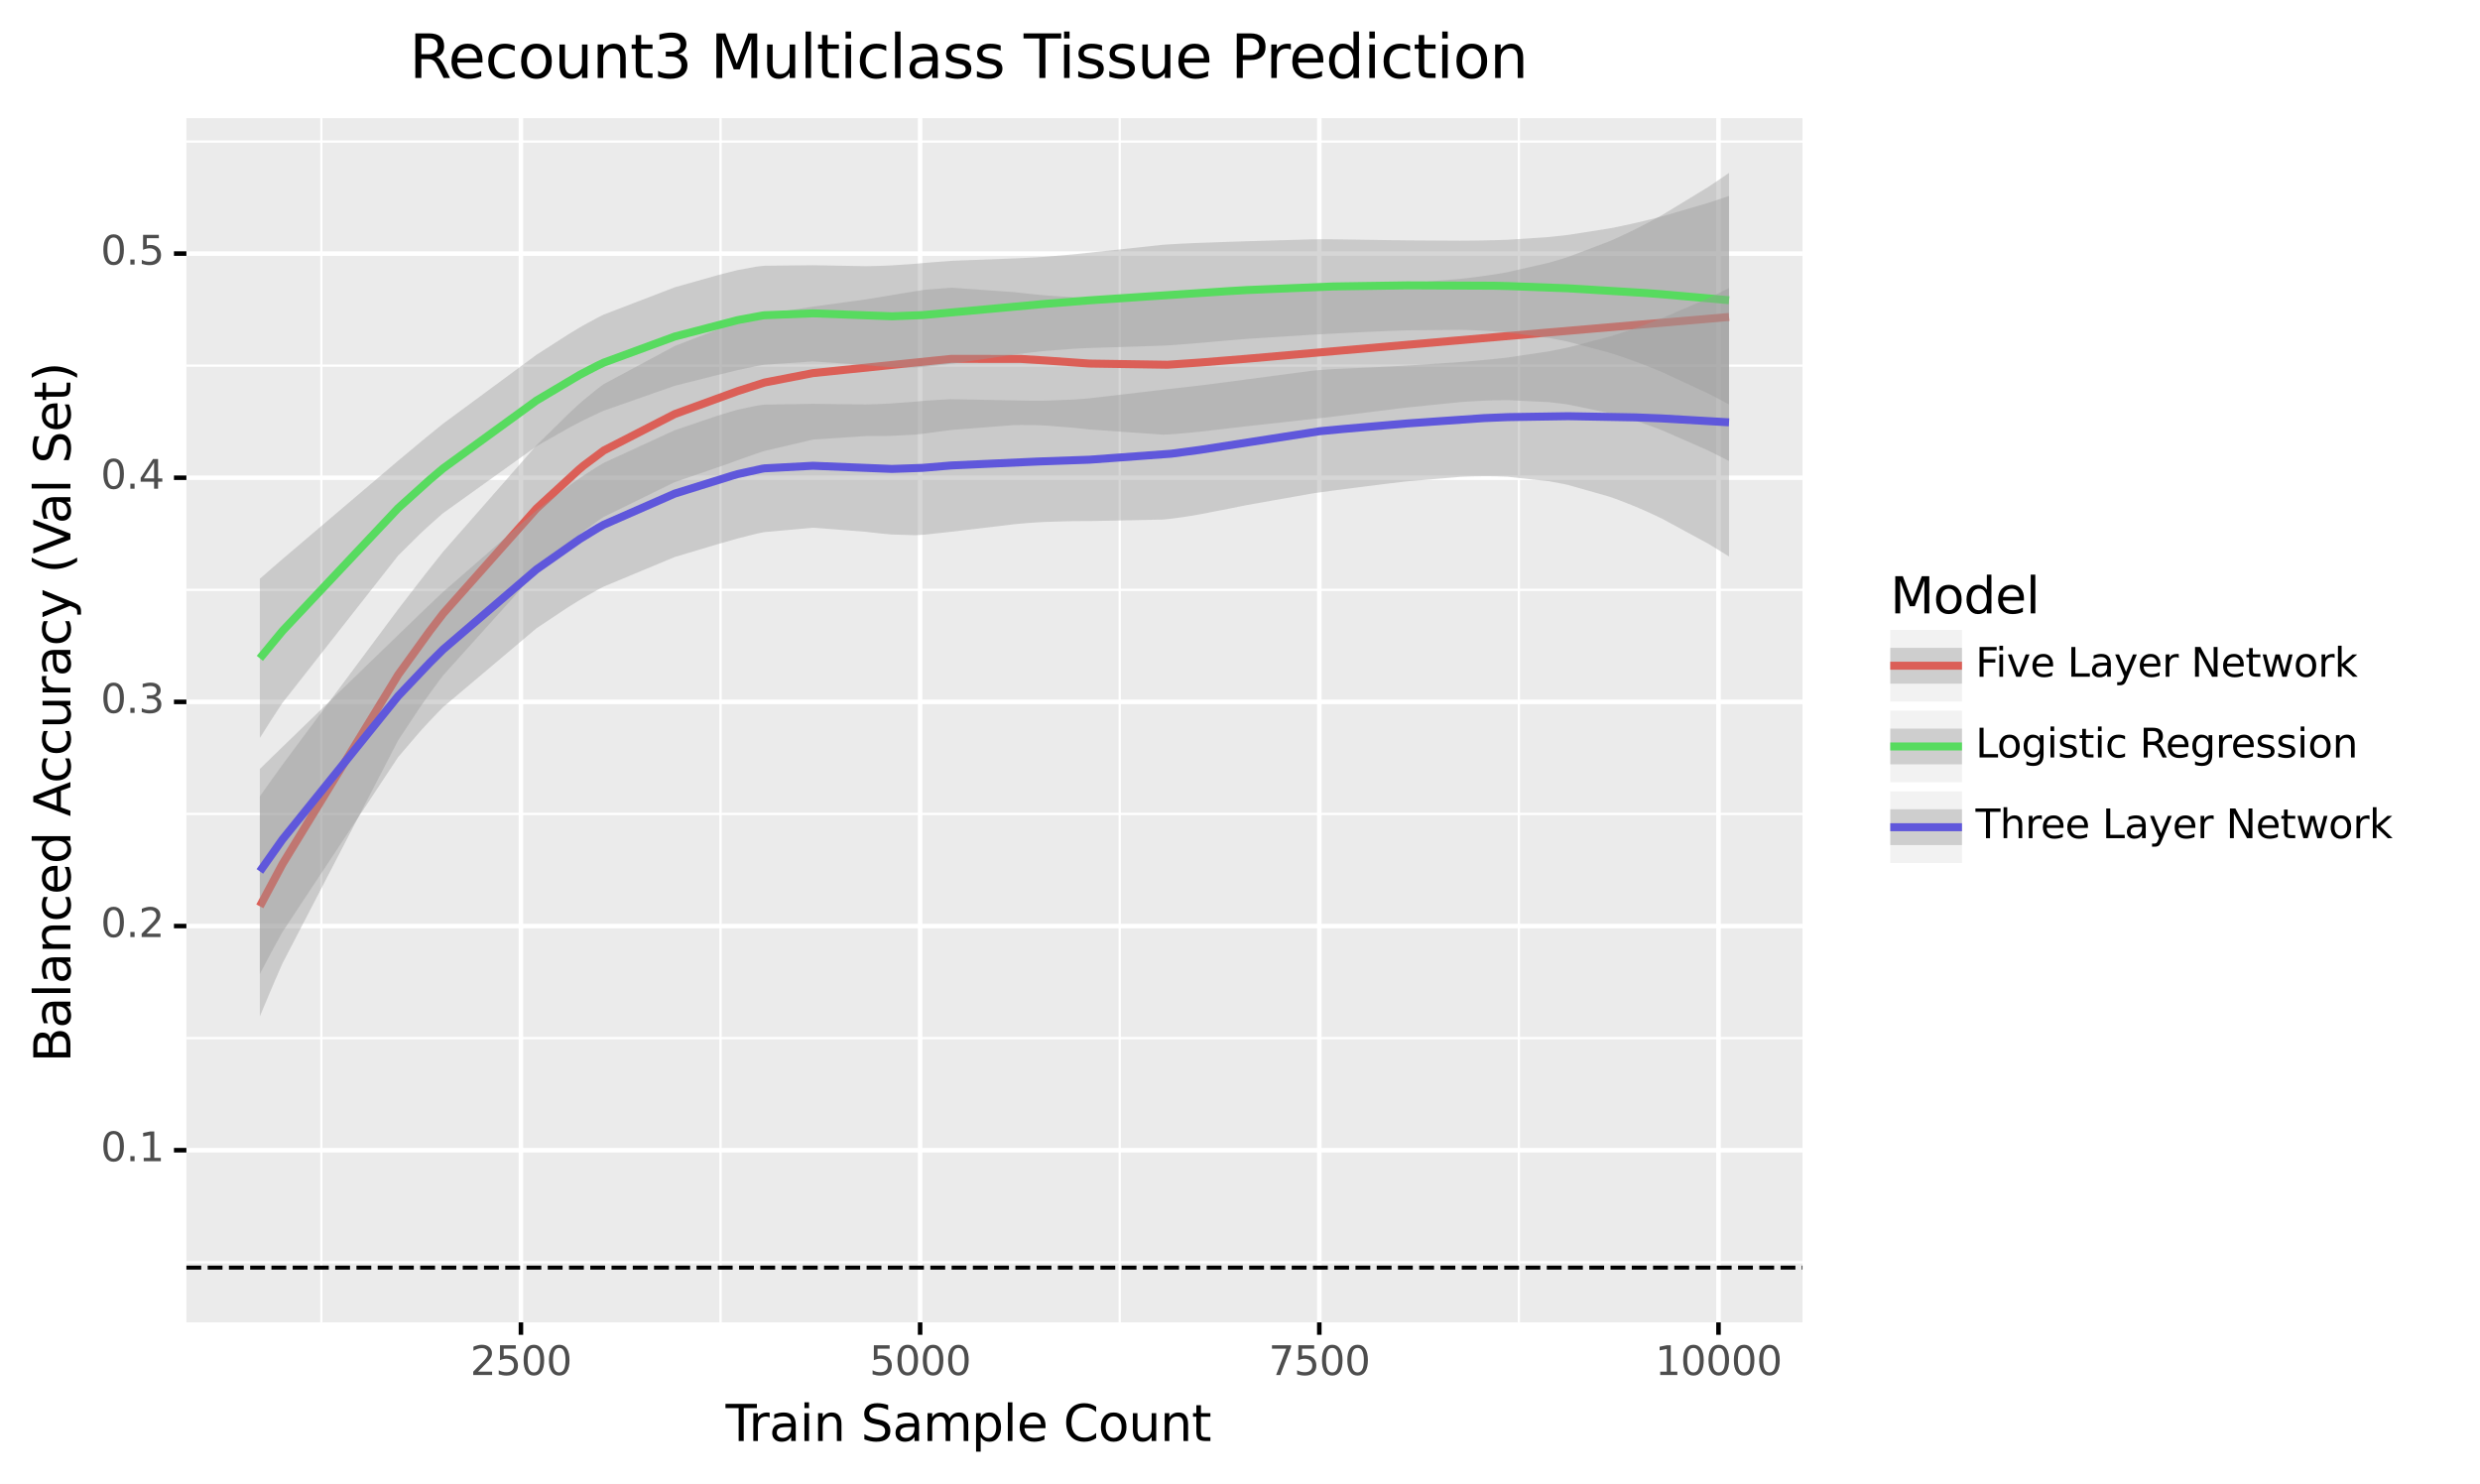 <?xml version="1.0" encoding="utf-8" standalone="no"?>
<!DOCTYPE svg PUBLIC "-//W3C//DTD SVG 1.1//EN"
  "http://www.w3.org/Graphics/SVG/1.1/DTD/svg11.dtd">
<svg xmlns:xlink="http://www.w3.org/1999/xlink" width="548.025pt" height="327.93pt" viewBox="0 0 548.025 327.93" xmlns="http://www.w3.org/2000/svg" version="1.1">
 <rect x="0" y="0" width="548.025" height="327.93" fill="#808080" stroke="none"/>
 <defs>
  <style type="text/css">*{stroke-linejoin: round; stroke-linecap: butt}</style>
 </defs>
 <g id="figure_1">
  <g id="patch_1">
   <path d="M 0 327.93 
L 548.025 327.93 
L 548.025 0 
L 0 0 
z
" style="fill: #ffffff; stroke: #ffffff; stroke-linejoin: miter"/>
  </g>
  <g id="axes_1">
   <g id="patch_2">
    <path d="M 41.191 292.217 
L 398.311 292.217 
L 398.311 26.105 
L 41.191 26.105 
z
" style="fill: #ebebeb"/>
   </g>
   <g id="matplotlib.axis_1">
    <g id="xtick_1">
     <g id="line2d_1">
      <path d="M 115.114 292.217 
L 115.114 26.105 
" clip-path="url(#p764eea6704)" style="fill: none; stroke: #ffffff"/>
     </g>
     <g id="line2d_2">
      <path d="M 115.114 292.217 
" style="fill: none; stroke: #333333; stroke-width: 1.5"/>
      <defs>
       <path id="meddf1b108f" d="M 0 0 
L 0 2.75 
" style="stroke: #000000"/>
      </defs>
      <g>
       <use xlink:href="#meddf1b108f" x="115.114" y="292.217" style="fill: #333333; stroke: #000000"/>
      </g>
     </g>
     <g id="text_1">
      <!-- 2500 -->
      <g style="fill: #4d4d4d" transform="translate(103.916 303.854)scale(0.088 -0.088)">
       <defs>
        <path id="DejaVuSans-32" d="M 1228 531 
L 3431 531 
L 3431 0 
L 469 0 
L 469 531 
Q 828 903 1448 1529 
Q 2069 2156 2228 2338 
Q 2531 2678 2651 2914 
Q 2772 3150 2772 3378 
Q 2772 3750 2511 3984 
Q 2250 4219 1831 4219 
Q 1534 4219 1204 4116 
Q 875 4013 500 3803 
L 500 4441 
Q 881 4594 1212 4672 
Q 1544 4750 1819 4750 
Q 2544 4750 2975 4387 
Q 3406 4025 3406 3419 
Q 3406 3131 3298 2873 
Q 3191 2616 2906 2266 
Q 2828 2175 2409 1742 
Q 1991 1309 1228 531 
z
" transform="scale(0.016)"/>
        <path id="DejaVuSans-35" d="M 691 4666 
L 3169 4666 
L 3169 4134 
L 1269 4134 
L 1269 2991 
Q 1406 3038 1543 3061 
Q 1681 3084 1819 3084 
Q 2600 3084 3056 2656 
Q 3513 2228 3513 1497 
Q 3513 744 3044 326 
Q 2575 -91 1722 -91 
Q 1428 -91 1123 -41 
Q 819 9 494 109 
L 494 744 
Q 775 591 1075 516 
Q 1375 441 1709 441 
Q 2250 441 2565 725 
Q 2881 1009 2881 1497 
Q 2881 1984 2565 2268 
Q 2250 2553 1709 2553 
Q 1456 2553 1204 2497 
Q 953 2441 691 2322 
L 691 4666 
z
" transform="scale(0.016)"/>
        <path id="DejaVuSans-30" d="M 2034 4250 
Q 1547 4250 1301 3770 
Q 1056 3291 1056 2328 
Q 1056 1369 1301 889 
Q 1547 409 2034 409 
Q 2525 409 2770 889 
Q 3016 1369 3016 2328 
Q 3016 3291 2770 3770 
Q 2525 4250 2034 4250 
z
M 2034 4750 
Q 2819 4750 3233 4129 
Q 3647 3509 3647 2328 
Q 3647 1150 3233 529 
Q 2819 -91 2034 -91 
Q 1250 -91 836 529 
Q 422 1150 422 2328 
Q 422 3509 836 4129 
Q 1250 4750 2034 4750 
z
" transform="scale(0.016)"/>
       </defs>
       <use xlink:href="#DejaVuSans-32"/>
       <use xlink:href="#DejaVuSans-35" x="63.623"/>
       <use xlink:href="#DejaVuSans-30" x="127.246"/>
       <use xlink:href="#DejaVuSans-30" x="190.869"/>
      </g>
     </g>
    </g>
    <g id="xtick_2">
     <g id="line2d_3">
      <path d="M 203.326 292.217 
L 203.326 26.105 
" clip-path="url(#p764eea6704)" style="fill: none; stroke: #ffffff"/>
     </g>
     <g id="line2d_4">
      <path d="M 203.326 292.217 
" style="fill: none; stroke: #333333; stroke-width: 1.5"/>
      <g>
       <use xlink:href="#meddf1b108f" x="203.326" y="292.217" style="fill: #333333; stroke: #000000"/>
      </g>
     </g>
     <g id="text_2">
      <!-- 5000 -->
      <g style="fill: #4d4d4d" transform="translate(192.128 303.854)scale(0.088 -0.088)">
       <use xlink:href="#DejaVuSans-35"/>
       <use xlink:href="#DejaVuSans-30" x="63.623"/>
       <use xlink:href="#DejaVuSans-30" x="127.246"/>
       <use xlink:href="#DejaVuSans-30" x="190.869"/>
      </g>
     </g>
    </g>
    <g id="xtick_3">
     <g id="line2d_5">
      <path d="M 291.537 292.217 
L 291.537 26.105 
" clip-path="url(#p764eea6704)" style="fill: none; stroke: #ffffff"/>
     </g>
     <g id="line2d_6">
      <path d="M 291.537 292.217 
" style="fill: none; stroke: #333333; stroke-width: 1.5"/>
      <g>
       <use xlink:href="#meddf1b108f" x="291.537" y="292.217" style="fill: #333333; stroke: #000000"/>
      </g>
     </g>
     <g id="text_3">
      <!-- 7500 -->
      <g style="fill: #4d4d4d" transform="translate(280.339 303.854)scale(0.088 -0.088)">
       <defs>
        <path id="DejaVuSans-37" d="M 525 4666 
L 3525 4666 
L 3525 4397 
L 1831 0 
L 1172 0 
L 2766 4134 
L 525 4134 
L 525 4666 
z
" transform="scale(0.016)"/>
       </defs>
       <use xlink:href="#DejaVuSans-37"/>
       <use xlink:href="#DejaVuSans-35" x="63.623"/>
       <use xlink:href="#DejaVuSans-30" x="127.246"/>
       <use xlink:href="#DejaVuSans-30" x="190.869"/>
      </g>
     </g>
    </g>
    <g id="xtick_4">
     <g id="line2d_7">
      <path d="M 379.749 292.217 
L 379.749 26.105 
" clip-path="url(#p764eea6704)" style="fill: none; stroke: #ffffff"/>
     </g>
     <g id="line2d_8">
      <path d="M 379.749 292.217 
" style="fill: none; stroke: #333333; stroke-width: 1.5"/>
      <g>
       <use xlink:href="#meddf1b108f" x="379.749" y="292.217" style="fill: #333333; stroke: #000000"/>
      </g>
     </g>
     <g id="text_4">
      <!-- 10000 -->
      <g style="fill: #4d4d4d" transform="translate(365.752 303.854)scale(0.088 -0.088)">
       <defs>
        <path id="DejaVuSans-31" d="M 794 531 
L 1825 531 
L 1825 4091 
L 703 3866 
L 703 4441 
L 1819 4666 
L 2450 4666 
L 2450 531 
L 3481 531 
L 3481 0 
L 794 0 
L 794 531 
z
" transform="scale(0.016)"/>
       </defs>
       <use xlink:href="#DejaVuSans-31"/>
       <use xlink:href="#DejaVuSans-30" x="63.623"/>
       <use xlink:href="#DejaVuSans-30" x="127.246"/>
       <use xlink:href="#DejaVuSans-30" x="190.869"/>
       <use xlink:href="#DejaVuSans-30" x="254.492"/>
      </g>
     </g>
    </g>
    <g id="xtick_5">
     <g id="line2d_9">
      <path d="M 71.008 292.217 
L 71.008 26.105 
" clip-path="url(#p764eea6704)" style="fill: none; stroke: #ffffff; stroke-width: 0.5"/>
     </g>
    </g>
    <g id="xtick_6">
     <g id="line2d_10">
      <path d="M 159.22 292.217 
L 159.22 26.105 
" clip-path="url(#p764eea6704)" style="fill: none; stroke: #ffffff; stroke-width: 0.5"/>
     </g>
    </g>
    <g id="xtick_7">
     <g id="line2d_11">
      <path d="M 247.432 292.217 
L 247.432 26.105 
" clip-path="url(#p764eea6704)" style="fill: none; stroke: #ffffff; stroke-width: 0.5"/>
     </g>
    </g>
    <g id="xtick_8">
     <g id="line2d_12">
      <path d="M 335.643 292.217 
L 335.643 26.105 
" clip-path="url(#p764eea6704)" style="fill: none; stroke: #ffffff; stroke-width: 0.5"/>
     </g>
    </g>
    <g id="text_5">
     <!-- Train Sample Count -->
     <g transform="translate(160.345 318.442)scale(0.11 -0.11)">
      <defs>
       <path id="DejaVuSans-54" d="M -19 4666 
L 3928 4666 
L 3928 4134 
L 2272 4134 
L 2272 0 
L 1638 0 
L 1638 4134 
L -19 4134 
L -19 4666 
z
" transform="scale(0.016)"/>
       <path id="DejaVuSans-72" d="M 2631 2963 
Q 2534 3019 2420 3045 
Q 2306 3072 2169 3072 
Q 1681 3072 1420 2755 
Q 1159 2438 1159 1844 
L 1159 0 
L 581 0 
L 581 3500 
L 1159 3500 
L 1159 2956 
Q 1341 3275 1631 3429 
Q 1922 3584 2338 3584 
Q 2397 3584 2469 3576 
Q 2541 3569 2628 3553 
L 2631 2963 
z
" transform="scale(0.016)"/>
       <path id="DejaVuSans-61" d="M 2194 1759 
Q 1497 1759 1228 1600 
Q 959 1441 959 1056 
Q 959 750 1161 570 
Q 1363 391 1709 391 
Q 2188 391 2477 730 
Q 2766 1069 2766 1631 
L 2766 1759 
L 2194 1759 
z
M 3341 1997 
L 3341 0 
L 2766 0 
L 2766 531 
Q 2569 213 2275 61 
Q 1981 -91 1556 -91 
Q 1019 -91 701 211 
Q 384 513 384 1019 
Q 384 1609 779 1909 
Q 1175 2209 1959 2209 
L 2766 2209 
L 2766 2266 
Q 2766 2663 2505 2880 
Q 2244 3097 1772 3097 
Q 1472 3097 1187 3025 
Q 903 2953 641 2809 
L 641 3341 
Q 956 3463 1253 3523 
Q 1550 3584 1831 3584 
Q 2591 3584 2966 3190 
Q 3341 2797 3341 1997 
z
" transform="scale(0.016)"/>
       <path id="DejaVuSans-69" d="M 603 3500 
L 1178 3500 
L 1178 0 
L 603 0 
L 603 3500 
z
M 603 4863 
L 1178 4863 
L 1178 4134 
L 603 4134 
L 603 4863 
z
" transform="scale(0.016)"/>
       <path id="DejaVuSans-6e" d="M 3513 2113 
L 3513 0 
L 2938 0 
L 2938 2094 
Q 2938 2591 2744 2837 
Q 2550 3084 2163 3084 
Q 1697 3084 1428 2787 
Q 1159 2491 1159 1978 
L 1159 0 
L 581 0 
L 581 3500 
L 1159 3500 
L 1159 2956 
Q 1366 3272 1645 3428 
Q 1925 3584 2291 3584 
Q 2894 3584 3203 3211 
Q 3513 2838 3513 2113 
z
" transform="scale(0.016)"/>
       <path id="DejaVuSans-20" transform="scale(0.016)"/>
       <path id="DejaVuSans-53" d="M 3425 4513 
L 3425 3897 
Q 3066 4069 2747 4153 
Q 2428 4238 2131 4238 
Q 1616 4238 1336 4038 
Q 1056 3838 1056 3469 
Q 1056 3159 1242 3001 
Q 1428 2844 1947 2747 
L 2328 2669 
Q 3034 2534 3370 2195 
Q 3706 1856 3706 1288 
Q 3706 609 3251 259 
Q 2797 -91 1919 -91 
Q 1588 -91 1214 -16 
Q 841 59 441 206 
L 441 856 
Q 825 641 1194 531 
Q 1563 422 1919 422 
Q 2459 422 2753 634 
Q 3047 847 3047 1241 
Q 3047 1584 2836 1778 
Q 2625 1972 2144 2069 
L 1759 2144 
Q 1053 2284 737 2584 
Q 422 2884 422 3419 
Q 422 4038 858 4394 
Q 1294 4750 2059 4750 
Q 2388 4750 2728 4690 
Q 3069 4631 3425 4513 
z
" transform="scale(0.016)"/>
       <path id="DejaVuSans-6d" d="M 3328 2828 
Q 3544 3216 3844 3400 
Q 4144 3584 4550 3584 
Q 5097 3584 5394 3201 
Q 5691 2819 5691 2113 
L 5691 0 
L 5113 0 
L 5113 2094 
Q 5113 2597 4934 2840 
Q 4756 3084 4391 3084 
Q 3944 3084 3684 2787 
Q 3425 2491 3425 1978 
L 3425 0 
L 2847 0 
L 2847 2094 
Q 2847 2600 2669 2842 
Q 2491 3084 2119 3084 
Q 1678 3084 1418 2786 
Q 1159 2488 1159 1978 
L 1159 0 
L 581 0 
L 581 3500 
L 1159 3500 
L 1159 2956 
Q 1356 3278 1631 3431 
Q 1906 3584 2284 3584 
Q 2666 3584 2933 3390 
Q 3200 3197 3328 2828 
z
" transform="scale(0.016)"/>
       <path id="DejaVuSans-70" d="M 1159 525 
L 1159 -1331 
L 581 -1331 
L 581 3500 
L 1159 3500 
L 1159 2969 
Q 1341 3281 1617 3432 
Q 1894 3584 2278 3584 
Q 2916 3584 3314 3078 
Q 3713 2572 3713 1747 
Q 3713 922 3314 415 
Q 2916 -91 2278 -91 
Q 1894 -91 1617 61 
Q 1341 213 1159 525 
z
M 3116 1747 
Q 3116 2381 2855 2742 
Q 2594 3103 2138 3103 
Q 1681 3103 1420 2742 
Q 1159 2381 1159 1747 
Q 1159 1113 1420 752 
Q 1681 391 2138 391 
Q 2594 391 2855 752 
Q 3116 1113 3116 1747 
z
" transform="scale(0.016)"/>
       <path id="DejaVuSans-6c" d="M 603 4863 
L 1178 4863 
L 1178 0 
L 603 0 
L 603 4863 
z
" transform="scale(0.016)"/>
       <path id="DejaVuSans-65" d="M 3597 1894 
L 3597 1613 
L 953 1613 
Q 991 1019 1311 708 
Q 1631 397 2203 397 
Q 2534 397 2845 478 
Q 3156 559 3463 722 
L 3463 178 
Q 3153 47 2828 -22 
Q 2503 -91 2169 -91 
Q 1331 -91 842 396 
Q 353 884 353 1716 
Q 353 2575 817 3079 
Q 1281 3584 2069 3584 
Q 2775 3584 3186 3129 
Q 3597 2675 3597 1894 
z
M 3022 2063 
Q 3016 2534 2758 2815 
Q 2500 3097 2075 3097 
Q 1594 3097 1305 2825 
Q 1016 2553 972 2059 
L 3022 2063 
z
" transform="scale(0.016)"/>
       <path id="DejaVuSans-43" d="M 4122 4306 
L 4122 3641 
Q 3803 3938 3442 4084 
Q 3081 4231 2675 4231 
Q 1875 4231 1450 3742 
Q 1025 3253 1025 2328 
Q 1025 1406 1450 917 
Q 1875 428 2675 428 
Q 3081 428 3442 575 
Q 3803 722 4122 1019 
L 4122 359 
Q 3791 134 3420 21 
Q 3050 -91 2638 -91 
Q 1578 -91 968 557 
Q 359 1206 359 2328 
Q 359 3453 968 4101 
Q 1578 4750 2638 4750 
Q 3056 4750 3426 4639 
Q 3797 4528 4122 4306 
z
" transform="scale(0.016)"/>
       <path id="DejaVuSans-6f" d="M 1959 3097 
Q 1497 3097 1228 2736 
Q 959 2375 959 1747 
Q 959 1119 1226 758 
Q 1494 397 1959 397 
Q 2419 397 2687 759 
Q 2956 1122 2956 1747 
Q 2956 2369 2687 2733 
Q 2419 3097 1959 3097 
z
M 1959 3584 
Q 2709 3584 3137 3096 
Q 3566 2609 3566 1747 
Q 3566 888 3137 398 
Q 2709 -91 1959 -91 
Q 1206 -91 779 398 
Q 353 888 353 1747 
Q 353 2609 779 3096 
Q 1206 3584 1959 3584 
z
" transform="scale(0.016)"/>
       <path id="DejaVuSans-75" d="M 544 1381 
L 544 3500 
L 1119 3500 
L 1119 1403 
Q 1119 906 1312 657 
Q 1506 409 1894 409 
Q 2359 409 2629 706 
Q 2900 1003 2900 1516 
L 2900 3500 
L 3475 3500 
L 3475 0 
L 2900 0 
L 2900 538 
Q 2691 219 2414 64 
Q 2138 -91 1772 -91 
Q 1169 -91 856 284 
Q 544 659 544 1381 
z
M 1991 3584 
L 1991 3584 
z
" transform="scale(0.016)"/>
       <path id="DejaVuSans-74" d="M 1172 4494 
L 1172 3500 
L 2356 3500 
L 2356 3053 
L 1172 3053 
L 1172 1153 
Q 1172 725 1289 603 
Q 1406 481 1766 481 
L 2356 481 
L 2356 0 
L 1766 0 
Q 1100 0 847 248 
Q 594 497 594 1153 
L 594 3053 
L 172 3053 
L 172 3500 
L 594 3500 
L 594 4494 
L 1172 4494 
z
" transform="scale(0.016)"/>
      </defs>
      <use xlink:href="#DejaVuSans-54"/>
      <use xlink:href="#DejaVuSans-72" x="46.334"/>
      <use xlink:href="#DejaVuSans-61" x="87.447"/>
      <use xlink:href="#DejaVuSans-69" x="148.727"/>
      <use xlink:href="#DejaVuSans-6e" x="176.51"/>
      <use xlink:href="#DejaVuSans-20" x="239.889"/>
      <use xlink:href="#DejaVuSans-53" x="271.676"/>
      <use xlink:href="#DejaVuSans-61" x="335.152"/>
      <use xlink:href="#DejaVuSans-6d" x="396.432"/>
      <use xlink:href="#DejaVuSans-70" x="493.844"/>
      <use xlink:href="#DejaVuSans-6c" x="557.32"/>
      <use xlink:href="#DejaVuSans-65" x="585.104"/>
      <use xlink:href="#DejaVuSans-20" x="646.627"/>
      <use xlink:href="#DejaVuSans-43" x="678.414"/>
      <use xlink:href="#DejaVuSans-6f" x="748.238"/>
      <use xlink:href="#DejaVuSans-75" x="809.42"/>
      <use xlink:href="#DejaVuSans-6e" x="872.799"/>
      <use xlink:href="#DejaVuSans-74" x="936.178"/>
     </g>
    </g>
   </g>
   <g id="matplotlib.axis_2">
    <g id="ytick_1">
     <g id="line2d_13">
      <path d="M 41.191 254.175 
L 398.311 254.175 
" clip-path="url(#p764eea6704)" style="fill: none; stroke: #ffffff"/>
     </g>
     <g id="line2d_14">
      <path d="M 41.191 254.175 
" style="fill: none; stroke: #333333; stroke-width: 1.5"/>
      <defs>
       <path id="maedbacc0bb" d="M 0 0 
L -2.75 0 
" style="stroke: #000000"/>
      </defs>
      <g>
       <use xlink:href="#maedbacc0bb" x="41.191" y="254.175" style="fill: #333333; stroke: #000000"/>
      </g>
     </g>
     <g id="text_6">
      <!-- 0.1 -->
      <g style="fill: #4d4d4d" transform="translate(22.246 256.603)scale(0.088 -0.088)">
       <defs>
        <path id="DejaVuSans-2e" d="M 684 794 
L 1344 794 
L 1344 0 
L 684 0 
L 684 794 
z
" transform="scale(0.016)"/>
       </defs>
       <use xlink:href="#DejaVuSans-30"/>
       <use xlink:href="#DejaVuSans-2e" x="63.623"/>
       <use xlink:href="#DejaVuSans-31" x="95.41"/>
      </g>
     </g>
    </g>
    <g id="ytick_2">
     <g id="line2d_15">
      <path d="M 41.191 204.641 
L 398.311 204.641 
" clip-path="url(#p764eea6704)" style="fill: none; stroke: #ffffff"/>
     </g>
     <g id="line2d_16">
      <path d="M 41.191 204.641 
" style="fill: none; stroke: #333333; stroke-width: 1.5"/>
      <g>
       <use xlink:href="#maedbacc0bb" x="41.191" y="204.641" style="fill: #333333; stroke: #000000"/>
      </g>
     </g>
     <g id="text_7">
      <!-- 0.2 -->
      <g style="fill: #4d4d4d" transform="translate(22.246 207.069)scale(0.088 -0.088)">
       <use xlink:href="#DejaVuSans-30"/>
       <use xlink:href="#DejaVuSans-2e" x="63.623"/>
       <use xlink:href="#DejaVuSans-32" x="95.41"/>
      </g>
     </g>
    </g>
    <g id="ytick_3">
     <g id="line2d_17">
      <path d="M 41.191 155.107 
L 398.311 155.107 
" clip-path="url(#p764eea6704)" style="fill: none; stroke: #ffffff"/>
     </g>
     <g id="line2d_18">
      <path d="M 41.191 155.107 
" style="fill: none; stroke: #333333; stroke-width: 1.5"/>
      <g>
       <use xlink:href="#maedbacc0bb" x="41.191" y="155.107" style="fill: #333333; stroke: #000000"/>
      </g>
     </g>
     <g id="text_8">
      <!-- 0.3 -->
      <g style="fill: #4d4d4d" transform="translate(22.246 157.535)scale(0.088 -0.088)">
       <defs>
        <path id="DejaVuSans-33" d="M 2597 2516 
Q 3050 2419 3304 2112 
Q 3559 1806 3559 1356 
Q 3559 666 3084 287 
Q 2609 -91 1734 -91 
Q 1441 -91 1130 -33 
Q 819 25 488 141 
L 488 750 
Q 750 597 1062 519 
Q 1375 441 1716 441 
Q 2309 441 2620 675 
Q 2931 909 2931 1356 
Q 2931 1769 2642 2001 
Q 2353 2234 1838 2234 
L 1294 2234 
L 1294 2753 
L 1863 2753 
Q 2328 2753 2575 2939 
Q 2822 3125 2822 3475 
Q 2822 3834 2567 4026 
Q 2313 4219 1838 4219 
Q 1578 4219 1281 4162 
Q 984 4106 628 3988 
L 628 4550 
Q 988 4650 1302 4700 
Q 1616 4750 1894 4750 
Q 2613 4750 3031 4423 
Q 3450 4097 3450 3541 
Q 3450 3153 3228 2886 
Q 3006 2619 2597 2516 
z
" transform="scale(0.016)"/>
       </defs>
       <use xlink:href="#DejaVuSans-30"/>
       <use xlink:href="#DejaVuSans-2e" x="63.623"/>
       <use xlink:href="#DejaVuSans-33" x="95.41"/>
      </g>
     </g>
    </g>
    <g id="ytick_4">
     <g id="line2d_19">
      <path d="M 41.191 105.573 
L 398.311 105.573 
" clip-path="url(#p764eea6704)" style="fill: none; stroke: #ffffff"/>
     </g>
     <g id="line2d_20">
      <path d="M 41.191 105.573 
" style="fill: none; stroke: #333333; stroke-width: 1.5"/>
      <g>
       <use xlink:href="#maedbacc0bb" x="41.191" y="105.573" style="fill: #333333; stroke: #000000"/>
      </g>
     </g>
     <g id="text_9">
      <!-- 0.4 -->
      <g style="fill: #4d4d4d" transform="translate(22.246 108.001)scale(0.088 -0.088)">
       <defs>
        <path id="DejaVuSans-34" d="M 2419 4116 
L 825 1625 
L 2419 1625 
L 2419 4116 
z
M 2253 4666 
L 3047 4666 
L 3047 1625 
L 3713 1625 
L 3713 1100 
L 3047 1100 
L 3047 0 
L 2419 0 
L 2419 1100 
L 313 1100 
L 313 1709 
L 2253 4666 
z
" transform="scale(0.016)"/>
       </defs>
       <use xlink:href="#DejaVuSans-30"/>
       <use xlink:href="#DejaVuSans-2e" x="63.623"/>
       <use xlink:href="#DejaVuSans-34" x="95.41"/>
      </g>
     </g>
    </g>
    <g id="ytick_5">
     <g id="line2d_21">
      <path d="M 41.191 56.038 
L 398.311 56.038 
" clip-path="url(#p764eea6704)" style="fill: none; stroke: #ffffff"/>
     </g>
     <g id="line2d_22">
      <path d="M 41.191 56.038 
" style="fill: none; stroke: #333333; stroke-width: 1.5"/>
      <g>
       <use xlink:href="#maedbacc0bb" x="41.191" y="56.038" style="fill: #333333; stroke: #000000"/>
      </g>
     </g>
     <g id="text_10">
      <!-- 0.5 -->
      <g style="fill: #4d4d4d" transform="translate(22.246 58.467)scale(0.088 -0.088)">
       <use xlink:href="#DejaVuSans-30"/>
       <use xlink:href="#DejaVuSans-2e" x="63.623"/>
       <use xlink:href="#DejaVuSans-35" x="95.41"/>
      </g>
     </g>
    </g>
    <g id="ytick_6">
     <g id="line2d_23">
      <path d="M 41.191 278.942 
L 398.311 278.942 
" clip-path="url(#p764eea6704)" style="fill: none; stroke: #ffffff; stroke-width: 0.5"/>
     </g>
    </g>
    <g id="ytick_7">
     <g id="line2d_24">
      <path d="M 41.191 229.408 
L 398.311 229.408 
" clip-path="url(#p764eea6704)" style="fill: none; stroke: #ffffff; stroke-width: 0.5"/>
     </g>
    </g>
    <g id="ytick_8">
     <g id="line2d_25">
      <path d="M 41.191 179.874 
L 398.311 179.874 
" clip-path="url(#p764eea6704)" style="fill: none; stroke: #ffffff; stroke-width: 0.5"/>
     </g>
    </g>
    <g id="ytick_9">
     <g id="line2d_26">
      <path d="M 41.191 130.34 
L 398.311 130.34 
" clip-path="url(#p764eea6704)" style="fill: none; stroke: #ffffff; stroke-width: 0.5"/>
     </g>
    </g>
    <g id="ytick_10">
     <g id="line2d_27">
      <path d="M 41.191 80.806 
L 398.311 80.806 
" clip-path="url(#p764eea6704)" style="fill: none; stroke: #ffffff; stroke-width: 0.5"/>
     </g>
    </g>
    <g id="ytick_11">
     <g id="line2d_28">
      <path d="M 41.191 31.271 
L 398.311 31.271 
" clip-path="url(#p764eea6704)" style="fill: none; stroke: #ffffff; stroke-width: 0.5"/>
     </g>
    </g>
    <g id="text_11">
     <!-- Balanced Accuracy (Val Set) -->
     <g transform="translate(15.558 234.775)rotate(-90)scale(0.11 -0.11)">
      <defs>
       <path id="DejaVuSans-42" d="M 1259 2228 
L 1259 519 
L 2272 519 
Q 2781 519 3026 730 
Q 3272 941 3272 1375 
Q 3272 1813 3026 2020 
Q 2781 2228 2272 2228 
L 1259 2228 
z
M 1259 4147 
L 1259 2741 
L 2194 2741 
Q 2656 2741 2882 2914 
Q 3109 3088 3109 3444 
Q 3109 3797 2882 3972 
Q 2656 4147 2194 4147 
L 1259 4147 
z
M 628 4666 
L 2241 4666 
Q 2963 4666 3353 4366 
Q 3744 4066 3744 3513 
Q 3744 3084 3544 2831 
Q 3344 2578 2956 2516 
Q 3422 2416 3680 2098 
Q 3938 1781 3938 1306 
Q 3938 681 3513 340 
Q 3088 0 2303 0 
L 628 0 
L 628 4666 
z
" transform="scale(0.016)"/>
       <path id="DejaVuSans-63" d="M 3122 3366 
L 3122 2828 
Q 2878 2963 2633 3030 
Q 2388 3097 2138 3097 
Q 1578 3097 1268 2742 
Q 959 2388 959 1747 
Q 959 1106 1268 751 
Q 1578 397 2138 397 
Q 2388 397 2633 464 
Q 2878 531 3122 666 
L 3122 134 
Q 2881 22 2623 -34 
Q 2366 -91 2075 -91 
Q 1284 -91 818 406 
Q 353 903 353 1747 
Q 353 2603 823 3093 
Q 1294 3584 2113 3584 
Q 2378 3584 2631 3529 
Q 2884 3475 3122 3366 
z
" transform="scale(0.016)"/>
       <path id="DejaVuSans-64" d="M 2906 2969 
L 2906 4863 
L 3481 4863 
L 3481 0 
L 2906 0 
L 2906 525 
Q 2725 213 2448 61 
Q 2172 -91 1784 -91 
Q 1150 -91 751 415 
Q 353 922 353 1747 
Q 353 2572 751 3078 
Q 1150 3584 1784 3584 
Q 2172 3584 2448 3432 
Q 2725 3281 2906 2969 
z
M 947 1747 
Q 947 1113 1208 752 
Q 1469 391 1925 391 
Q 2381 391 2643 752 
Q 2906 1113 2906 1747 
Q 2906 2381 2643 2742 
Q 2381 3103 1925 3103 
Q 1469 3103 1208 2742 
Q 947 2381 947 1747 
z
" transform="scale(0.016)"/>
       <path id="DejaVuSans-41" d="M 2188 4044 
L 1331 1722 
L 3047 1722 
L 2188 4044 
z
M 1831 4666 
L 2547 4666 
L 4325 0 
L 3669 0 
L 3244 1197 
L 1141 1197 
L 716 0 
L 50 0 
L 1831 4666 
z
" transform="scale(0.016)"/>
       <path id="DejaVuSans-79" d="M 2059 -325 
Q 1816 -950 1584 -1140 
Q 1353 -1331 966 -1331 
L 506 -1331 
L 506 -850 
L 844 -850 
Q 1081 -850 1212 -737 
Q 1344 -625 1503 -206 
L 1606 56 
L 191 3500 
L 800 3500 
L 1894 763 
L 2988 3500 
L 3597 3500 
L 2059 -325 
z
" transform="scale(0.016)"/>
       <path id="DejaVuSans-28" d="M 1984 4856 
Q 1566 4138 1362 3434 
Q 1159 2731 1159 2009 
Q 1159 1288 1364 580 
Q 1569 -128 1984 -844 
L 1484 -844 
Q 1016 -109 783 600 
Q 550 1309 550 2009 
Q 550 2706 781 3412 
Q 1013 4119 1484 4856 
L 1984 4856 
z
" transform="scale(0.016)"/>
       <path id="DejaVuSans-56" d="M 1831 0 
L 50 4666 
L 709 4666 
L 2188 738 
L 3669 4666 
L 4325 4666 
L 2547 0 
L 1831 0 
z
" transform="scale(0.016)"/>
       <path id="DejaVuSans-29" d="M 513 4856 
L 1013 4856 
Q 1481 4119 1714 3412 
Q 1947 2706 1947 2009 
Q 1947 1309 1714 600 
Q 1481 -109 1013 -844 
L 513 -844 
Q 928 -128 1133 580 
Q 1338 1288 1338 2009 
Q 1338 2731 1133 3434 
Q 928 4138 513 4856 
z
" transform="scale(0.016)"/>
      </defs>
      <use xlink:href="#DejaVuSans-42"/>
      <use xlink:href="#DejaVuSans-61" x="68.604"/>
      <use xlink:href="#DejaVuSans-6c" x="129.883"/>
      <use xlink:href="#DejaVuSans-61" x="157.666"/>
      <use xlink:href="#DejaVuSans-6e" x="218.945"/>
      <use xlink:href="#DejaVuSans-63" x="282.324"/>
      <use xlink:href="#DejaVuSans-65" x="337.305"/>
      <use xlink:href="#DejaVuSans-64" x="398.828"/>
      <use xlink:href="#DejaVuSans-20" x="462.305"/>
      <use xlink:href="#DejaVuSans-41" x="494.092"/>
      <use xlink:href="#DejaVuSans-63" x="560.75"/>
      <use xlink:href="#DejaVuSans-63" x="615.73"/>
      <use xlink:href="#DejaVuSans-75" x="670.711"/>
      <use xlink:href="#DejaVuSans-72" x="734.09"/>
      <use xlink:href="#DejaVuSans-61" x="775.203"/>
      <use xlink:href="#DejaVuSans-63" x="836.482"/>
      <use xlink:href="#DejaVuSans-79" x="891.463"/>
      <use xlink:href="#DejaVuSans-20" x="950.643"/>
      <use xlink:href="#DejaVuSans-28" x="982.43"/>
      <use xlink:href="#DejaVuSans-56" x="1021.443"/>
      <use xlink:href="#DejaVuSans-61" x="1082.102"/>
      <use xlink:href="#DejaVuSans-6c" x="1143.381"/>
      <use xlink:href="#DejaVuSans-20" x="1171.164"/>
      <use xlink:href="#DejaVuSans-53" x="1202.951"/>
      <use xlink:href="#DejaVuSans-65" x="1266.428"/>
      <use xlink:href="#DejaVuSans-74" x="1327.951"/>
      <use xlink:href="#DejaVuSans-29" x="1367.16"/>
     </g>
    </g>
   </g>
   <g id="PolyCollection_1">
    <path d="M 57.423 175.971 
L 57.423 224.597 
L 59.752 219.056 
L 59.893 218.724 
L 59.964 218.559 
L 59.999 218.476 
L 60.281 217.816 
L 60.352 217.651 
L 60.458 217.404 
L 60.564 217.158 
L 60.634 216.994 
L 60.881 216.42 
L 60.917 216.338 
L 61.94 213.979 
L 62.293 213.172 
L 62.399 212.931 
L 87.98 163.609 
L 92.602 156.619 
L 92.92 156.159 
L 93.061 155.955 
L 93.132 155.854 
L 93.696 155.045 
L 93.802 154.895 
L 94.014 154.594 
L 94.261 154.246 
L 94.366 154.096 
L 94.896 153.355 
L 94.966 153.257 
L 96.978 150.509 
L 97.683 149.568 
L 97.93 149.241 
L 118.537 126.359 
L 125.488 120.214 
L 125.946 119.831 
L 126.158 119.655 
L 126.264 119.567 
L 127.111 118.87 
L 127.252 118.754 
L 127.569 118.496 
L 127.922 118.211 
L 128.134 118.042 
L 128.875 117.46 
L 128.981 117.379 
L 132.051 115.144 
L 133.074 114.456 
L 133.427 114.224 
L 149.093 106.543 
L 158.338 103.362 
L 158.938 103.157 
L 159.22 103.06 
L 159.396 103 
L 160.49 102.618 
L 160.702 102.543 
L 161.125 102.393 
L 161.619 102.215 
L 161.866 102.125 
L 162.889 101.748 
L 163.031 101.695 
L 167.088 100.25 
L 168.464 99.801 
L 168.958 99.646 
L 179.65 97.145 
L 191.223 96.369 
L 191.964 96.363 
L 192.317 96.36 
L 192.529 96.358 
L 193.905 96.349 
L 194.152 96.348 
L 194.716 96.343 
L 195.316 96.337 
L 195.634 96.334 
L 196.904 96.313 
L 197.08 96.31 
L 202.161 96.046 
L 203.89 95.859 
L 204.49 95.779 
L 210.206 95.023 
L 224.073 93.935 
L 224.99 93.92 
L 225.414 93.917 
L 225.661 93.915 
L 227.319 93.922 
L 227.602 93.926 
L 228.272 93.939 
L 228.978 93.958 
L 229.366 93.97 
L 230.883 94.034 
L 231.095 94.044 
L 237.199 94.519 
L 239.281 94.738 
L 239.986 94.817 
L 240.763 94.904 
L 256.923 96.057 
L 257.982 96.013 
L 258.476 95.984 
L 258.793 95.963 
L 260.699 95.822 
L 261.051 95.793 
L 261.828 95.725 
L 262.675 95.647 
L 263.098 95.607 
L 264.897 95.424 
L 265.144 95.398 
L 271.319 94.687 
L 272.237 94.578 
L 274.671 94.288 
L 275.518 94.188 
L 289.808 92.619 
L 291.008 92.487 
L 291.573 92.424 
L 291.926 92.384 
L 294.113 92.132 
L 294.501 92.085 
L 295.383 91.979 
L 296.336 91.862 
L 296.865 91.797 
L 298.877 91.547 
L 299.159 91.512 
L 301.876 91.17 
L 307.31 90.49 
L 310.062 90.154 
L 311.015 90.041 
L 322.659 88.867 
L 324.035 88.766 
L 324.67 88.723 
L 325.058 88.698 
L 327.528 88.563 
L 327.951 88.544 
L 328.939 88.504 
L 330.033 88.469 
L 330.598 88.455 
L 332.432 88.428 
L 332.891 88.425 
L 333.209 88.425 
L 342.347 88.873 
L 345.452 89.243 
L 346.546 89.402 
L 355.544 91.255 
L 357.061 91.663 
L 357.767 91.862 
L 358.19 91.984 
L 360.942 92.827 
L 361.436 92.987 
L 362.53 93.351 
L 363.73 93.766 
L 364.365 93.992 
L 366.906 94.937 
L 367.258 95.074 
L 377.42 99.53 
L 380.878 101.263 
L 382.078 101.888 
L 382.078 38.201 
L 382.078 38.201 
L 380.878 39.032 
L 377.42 41.356 
L 367.258 47.541 
L 366.906 47.737 
L 364.365 49.114 
L 363.73 49.448 
L 362.53 50.067 
L 361.436 50.618 
L 360.942 50.862 
L 358.19 52.175 
L 357.767 52.369 
L 357.061 52.689 
L 355.544 53.357 
L 346.546 56.768 
L 345.452 57.118 
L 342.347 58.036 
L 333.209 60.125 
L 332.891 60.183 
L 332.432 60.264 
L 330.598 60.574 
L 330.033 60.663 
L 328.939 60.83 
L 327.951 60.973 
L 327.528 61.032 
L 325.058 61.353 
L 324.67 61.4 
L 324.035 61.475 
L 322.659 61.629 
L 311.015 62.574 
L 310.062 62.63 
L 307.31 62.776 
L 301.876 63.016 
L 299.159 63.117 
L 298.877 63.127 
L 296.865 63.195 
L 296.336 63.212 
L 295.383 63.242 
L 294.501 63.272 
L 294.113 63.286 
L 291.926 63.381 
L 291.573 63.398 
L 291.008 63.427 
L 289.808 63.492 
L 275.518 64.367 
L 274.671 64.411 
L 272.237 64.53 
L 271.319 64.572 
L 265.144 64.832 
L 264.897 64.842 
L 263.098 64.921 
L 262.675 64.941 
L 261.828 64.981 
L 261.051 65.02 
L 260.699 65.038 
L 258.793 65.144 
L 258.476 65.163 
L 257.982 65.194 
L 256.923 65.257 
L 240.763 65.78 
L 239.986 65.767 
L 239.281 65.752 
L 237.199 65.682 
L 231.095 65.281 
L 230.883 65.262 
L 229.366 65.12 
L 228.978 65.082 
L 228.272 65.01 
L 227.602 64.94 
L 227.319 64.91 
L 225.661 64.729 
L 225.414 64.702 
L 224.99 64.655 
L 224.073 64.552 
L 210.206 63.574 
L 204.49 64.018 
L 203.89 64.106 
L 202.161 64.371 
L 197.08 65.205 
L 196.904 65.235 
L 195.634 65.448 
L 195.316 65.501 
L 194.716 65.602 
L 194.152 65.696 
L 193.905 65.737 
L 192.529 65.963 
L 192.317 65.997 
L 191.964 66.054 
L 191.223 66.173 
L 179.65 67.759 
L 168.958 69.417 
L 168.464 69.53 
L 167.088 69.87 
L 163.031 71.151 
L 162.889 71.204 
L 161.866 71.585 
L 161.619 71.677 
L 161.125 71.86 
L 160.702 72.017 
L 160.49 72.095 
L 159.396 72.5 
L 159.22 72.565 
L 158.938 72.67 
L 158.338 72.892 
L 149.093 76.465 
L 133.427 84.873 
L 133.074 85.128 
L 132.051 85.887 
L 128.981 88.377 
L 128.875 88.469 
L 128.134 89.123 
L 127.922 89.314 
L 127.569 89.636 
L 127.252 89.929 
L 127.111 90.059 
L 126.264 90.847 
L 126.158 90.946 
L 125.946 91.144 
L 125.488 91.576 
L 118.537 98.423 
L 97.93 121.91 
L 97.683 122.217 
L 96.978 123.099 
L 94.966 125.633 
L 94.896 125.722 
L 94.366 126.395 
L 94.261 126.529 
L 94.014 126.844 
L 93.802 127.114 
L 93.696 127.25 
L 93.132 127.972 
L 93.061 128.063 
L 92.92 128.244 
L 92.602 128.652 
L 87.98 134.641 
L 62.399 169.015 
L 62.293 169.162 
L 61.94 169.652 
L 60.917 171.075 
L 60.881 171.124 
L 60.634 171.469 
L 60.564 171.567 
L 60.458 171.715 
L 60.352 171.863 
L 60.281 171.961 
L 59.999 172.355 
L 59.964 172.405 
L 59.893 172.503 
L 59.752 172.701 
L 57.423 175.971 
z
" clip-path="url(#p764eea6704)" style="fill: #999999; fill-opacity: 0.4"/>
   </g>
   <g id="line2d_29">
    <path d="M 57.423 200.284 
L 62.399 190.973 
L 87.98 149.125 
L 94.966 139.445 
L 97.93 135.576 
L 118.537 112.391 
L 127.922 103.763 
L 128.981 102.878 
L 133.427 99.549 
L 149.093 91.504 
L 163.031 86.423 
L 168.958 84.531 
L 179.65 82.452 
L 210.206 79.299 
L 225.661 79.322 
L 231.095 79.663 
L 240.763 80.342 
L 257.982 80.603 
L 265.144 80.115 
L 275.518 79.278 
L 342.347 73.454 
L 382.078 70.045 
L 382.078 70.045 
" clip-path="url(#p764eea6704)" style="fill: none; stroke: #db5f57; stroke-width: 1.772; stroke-linejoin: miter"/>
   </g>
   <g id="PolyCollection_2">
    <path d="M 57.423 127.892 
L 57.423 163.079 
L 59.752 159.405 
L 59.893 159.186 
L 59.964 159.076 
L 59.999 159.021 
L 60.281 158.584 
L 60.352 158.475 
L 60.458 158.311 
L 60.564 158.147 
L 60.634 158.039 
L 60.881 157.658 
L 60.917 157.604 
L 61.94 156.041 
L 62.293 155.506 
L 62.399 155.346 
L 87.98 122.775 
L 92.602 118.197 
L 92.92 117.896 
L 93.061 117.763 
L 93.132 117.696 
L 93.696 117.169 
L 93.802 117.07 
L 94.014 116.874 
L 94.261 116.646 
L 94.366 116.549 
L 94.896 116.066 
L 94.966 116.002 
L 96.978 114.211 
L 97.683 113.599 
L 97.93 113.387 
L 118.537 98.629 
L 125.488 94.68 
L 125.946 94.433 
L 126.158 94.32 
L 126.264 94.263 
L 127.111 93.814 
L 127.252 93.74 
L 127.569 93.573 
L 127.922 93.389 
L 128.134 93.28 
L 128.875 92.902 
L 128.981 92.848 
L 132.051 91.371 
L 133.074 90.908 
L 133.427 90.751 
L 149.093 85.258 
L 158.338 82.926 
L 158.938 82.782 
L 159.22 82.714 
L 159.396 82.671 
L 160.49 82.408 
L 160.702 82.357 
L 161.125 82.254 
L 161.619 82.134 
L 161.866 82.074 
L 162.889 81.822 
L 163.031 81.787 
L 167.088 80.914 
L 168.464 80.679 
L 168.958 80.602 
L 179.65 79.874 
L 191.223 80.671 
L 191.964 80.742 
L 192.317 80.776 
L 192.529 80.796 
L 193.905 80.92 
L 194.152 80.941 
L 194.716 80.987 
L 195.316 81.034 
L 195.634 81.057 
L 196.904 81.14 
L 197.08 81.15 
L 202.161 81.219 
L 203.89 81.118 
L 204.49 81.065 
L 210.206 80.396 
L 224.073 78.372 
L 224.99 78.249 
L 225.414 78.194 
L 225.661 78.162 
L 227.319 77.956 
L 227.602 77.922 
L 228.272 77.844 
L 228.978 77.765 
L 229.366 77.723 
L 230.883 77.567 
L 231.095 77.546 
L 237.199 77.077 
L 239.281 76.969 
L 239.986 76.937 
L 240.763 76.905 
L 256.923 76.383 
L 257.982 76.324 
L 258.476 76.294 
L 258.793 76.274 
L 260.699 76.143 
L 261.051 76.117 
L 261.828 76.058 
L 262.675 75.991 
L 263.098 75.957 
L 264.897 75.806 
L 265.144 75.785 
L 271.319 75.24 
L 272.237 75.161 
L 274.671 74.956 
L 275.518 74.887 
L 289.808 73.973 
L 291.008 73.911 
L 291.573 73.882 
L 291.926 73.864 
L 294.113 73.751 
L 294.501 73.732 
L 295.383 73.686 
L 296.336 73.637 
L 296.865 73.61 
L 298.877 73.508 
L 299.159 73.493 
L 301.876 73.361 
L 307.31 73.125 
L 310.062 73.026 
L 311.015 72.997 
L 322.659 72.898 
L 324.035 72.928 
L 324.67 72.946 
L 325.058 72.958 
L 327.528 73.058 
L 327.951 73.079 
L 328.939 73.133 
L 330.033 73.202 
L 330.598 73.241 
L 332.432 73.385 
L 332.891 73.425 
L 333.209 73.455 
L 342.347 74.682 
L 345.452 75.284 
L 346.546 75.519 
L 355.544 77.917 
L 357.061 78.401 
L 357.767 78.634 
L 358.19 78.776 
L 360.942 79.742 
L 361.436 79.923 
L 362.53 80.331 
L 363.73 80.792 
L 364.365 81.042 
L 366.906 82.076 
L 367.258 82.224 
L 377.42 86.944 
L 380.878 88.739 
L 382.078 89.383 
L 382.078 43.296 
L 382.078 43.296 
L 380.878 43.706 
L 377.42 44.846 
L 367.258 47.827 
L 366.906 47.92 
L 364.365 48.567 
L 363.73 48.722 
L 362.53 49.009 
L 361.436 49.262 
L 360.942 49.374 
L 358.19 49.969 
L 357.767 50.055 
L 357.061 50.198 
L 355.544 50.492 
L 346.546 51.904 
L 345.452 52.037 
L 342.347 52.367 
L 333.209 52.975 
L 332.891 52.988 
L 332.432 53.005 
L 330.598 53.064 
L 330.033 53.08 
L 328.939 53.107 
L 327.951 53.128 
L 327.528 53.136 
L 325.058 53.17 
L 324.67 53.174 
L 324.035 53.18 
L 322.659 53.188 
L 311.015 53.121 
L 310.062 53.108 
L 307.31 53.07 
L 301.876 52.987 
L 299.159 52.946 
L 298.877 52.942 
L 296.865 52.912 
L 296.336 52.904 
L 295.383 52.891 
L 294.501 52.881 
L 294.113 52.877 
L 291.926 52.875 
L 291.573 52.877 
L 291.008 52.881 
L 289.808 52.895 
L 275.518 53.308 
L 274.671 53.336 
L 272.237 53.417 
L 271.319 53.447 
L 265.144 53.666 
L 264.897 53.676 
L 263.098 53.751 
L 262.675 53.77 
L 261.828 53.81 
L 261.051 53.848 
L 260.699 53.866 
L 258.793 53.972 
L 258.476 53.991 
L 257.982 54.022 
L 256.923 54.095 
L 240.763 55.829 
L 239.986 55.915 
L 239.281 55.993 
L 237.199 56.21 
L 231.095 56.732 
L 230.883 56.746 
L 229.366 56.845 
L 228.978 56.869 
L 228.272 56.91 
L 227.602 56.946 
L 227.319 56.961 
L 225.661 57.042 
L 225.414 57.053 
L 224.99 57.071 
L 224.073 57.109 
L 210.206 57.638 
L 204.49 58.082 
L 203.89 58.141 
L 202.161 58.298 
L 197.08 58.641 
L 196.904 58.65 
L 195.634 58.707 
L 195.316 58.72 
L 194.716 58.742 
L 194.152 58.76 
L 193.905 58.767 
L 192.529 58.8 
L 192.317 58.804 
L 191.964 58.81 
L 191.223 58.819 
L 179.65 58.609 
L 168.958 58.727 
L 168.464 58.773 
L 167.088 58.93 
L 163.031 59.684 
L 162.889 59.719 
L 161.866 59.973 
L 161.619 60.035 
L 161.125 60.159 
L 160.702 60.266 
L 160.49 60.32 
L 159.396 60.601 
L 159.22 60.646 
L 158.938 60.719 
L 158.338 60.876 
L 149.093 63.493 
L 133.427 69.512 
L 133.074 69.685 
L 132.051 70.199 
L 128.981 71.861 
L 128.875 71.922 
L 128.134 72.353 
L 127.922 72.478 
L 127.569 72.689 
L 127.252 72.88 
L 127.111 72.965 
L 126.264 73.48 
L 126.158 73.545 
L 125.946 73.674 
L 125.488 73.956 
L 118.537 78.413 
L 97.93 93.609 
L 97.683 93.808 
L 96.978 94.376 
L 94.966 96.011 
L 94.896 96.069 
L 94.366 96.503 
L 94.261 96.59 
L 94.014 96.793 
L 93.802 96.967 
L 93.696 97.054 
L 93.132 97.52 
L 93.061 97.579 
L 92.92 97.695 
L 92.602 97.958 
L 87.98 101.812 
L 62.399 123.567 
L 62.293 123.658 
L 61.94 123.963 
L 60.917 124.85 
L 60.881 124.88 
L 60.634 125.095 
L 60.564 125.156 
L 60.458 125.248 
L 60.352 125.34 
L 60.281 125.401 
L 59.999 125.646 
L 59.964 125.677 
L 59.893 125.738 
L 59.752 125.861 
L 57.423 127.892 
z
" clip-path="url(#p764eea6704)" style="fill: #999999; fill-opacity: 0.4"/>
   </g>
   <g id="line2d_30">
    <path d="M 57.423 145.485 
L 62.399 139.456 
L 87.98 112.293 
L 94.966 106.006 
L 97.93 103.498 
L 118.537 88.521 
L 128.134 82.816 
L 132.051 80.785 
L 133.427 80.132 
L 149.093 74.375 
L 163.031 70.735 
L 168.464 69.726 
L 168.958 69.665 
L 179.65 69.242 
L 197.08 69.896 
L 203.89 69.63 
L 231.095 67.139 
L 240.763 66.367 
L 271.319 64.344 
L 275.518 64.097 
L 294.501 63.306 
L 311.015 63.059 
L 330.033 63.141 
L 333.209 63.215 
L 346.546 63.712 
L 363.73 64.757 
L 367.258 65.026 
L 382.078 66.34 
L 382.078 66.34 
" clip-path="url(#p764eea6704)" style="fill: none; stroke: #57db5f; stroke-width: 1.772; stroke-linejoin: miter"/>
   </g>
   <g id="PolyCollection_3">
    <path d="M 57.423 169.919 
L 57.423 215.221 
L 59.752 210.834 
L 59.893 210.572 
L 59.964 210.441 
L 59.999 210.375 
L 60.281 209.853 
L 60.352 209.723 
L 60.458 209.527 
L 60.564 209.332 
L 60.634 209.202 
L 60.881 208.749 
L 60.917 208.684 
L 61.94 206.819 
L 62.293 206.181 
L 62.399 205.99 
L 87.98 167.308 
L 92.602 161.909 
L 92.92 161.555 
L 93.061 161.398 
L 93.132 161.32 
L 93.696 160.698 
L 93.802 160.582 
L 94.014 160.351 
L 94.261 160.083 
L 94.366 159.968 
L 94.896 159.399 
L 94.966 159.323 
L 96.978 157.214 
L 97.683 156.493 
L 97.93 156.243 
L 118.537 138.853 
L 125.488 134.222 
L 125.946 133.934 
L 126.158 133.801 
L 126.264 133.735 
L 127.111 133.211 
L 127.252 133.124 
L 127.569 132.929 
L 127.922 132.715 
L 128.134 132.587 
L 128.875 132.145 
L 128.981 132.083 
L 132.051 130.351 
L 133.074 129.805 
L 133.427 129.621 
L 149.093 123.092 
L 158.338 120.325 
L 158.938 120.155 
L 159.22 120.076 
L 159.396 120.026 
L 160.49 119.717 
L 160.702 119.657 
L 161.125 119.536 
L 161.619 119.396 
L 161.866 119.325 
L 162.889 119.031 
L 163.031 118.99 
L 167.088 117.958 
L 168.464 117.673 
L 168.958 117.579 
L 179.65 116.614 
L 191.223 117.509 
L 191.964 117.596 
L 192.317 117.637 
L 192.529 117.661 
L 193.905 117.816 
L 194.152 117.842 
L 194.716 117.902 
L 195.316 117.962 
L 195.634 117.992 
L 196.904 118.102 
L 197.08 118.116 
L 202.161 118.269 
L 203.89 118.181 
L 204.49 118.13 
L 210.206 117.508 
L 224.073 115.85 
L 224.99 115.764 
L 225.414 115.725 
L 225.661 115.703 
L 227.319 115.567 
L 227.602 115.546 
L 228.272 115.498 
L 228.978 115.451 
L 229.366 115.426 
L 230.883 115.341 
L 231.095 115.331 
L 237.199 115.158 
L 239.281 115.148 
L 239.986 115.148 
L 240.763 115.15 
L 256.923 114.814 
L 257.982 114.71 
L 258.476 114.656 
L 258.793 114.619 
L 260.699 114.373 
L 261.051 114.323 
L 261.828 114.208 
L 262.675 114.076 
L 263.098 114.007 
L 264.897 113.7 
L 265.144 113.656 
L 271.319 112.461 
L 272.237 112.275 
L 274.671 111.783 
L 275.518 111.613 
L 289.808 109.079 
L 291.008 108.902 
L 291.573 108.821 
L 291.926 108.771 
L 294.113 108.471 
L 294.501 108.42 
L 295.383 108.307 
L 296.336 108.185 
L 296.865 108.118 
L 298.877 107.86 
L 299.159 107.823 
L 301.876 107.474 
L 307.31 106.794 
L 310.062 106.471 
L 311.015 106.364 
L 322.659 105.382 
L 324.035 105.322 
L 324.67 105.299 
L 325.058 105.286 
L 327.528 105.238 
L 327.951 105.235 
L 328.939 105.236 
L 330.033 105.249 
L 330.598 105.26 
L 332.432 105.321 
L 332.891 105.343 
L 333.209 105.359 
L 342.347 106.353 
L 345.452 106.936 
L 346.546 107.173 
L 355.544 109.727 
L 357.061 110.263 
L 357.767 110.522 
L 358.19 110.681 
L 360.942 111.767 
L 361.436 111.972 
L 362.53 112.436 
L 363.73 112.962 
L 364.365 113.247 
L 366.906 114.436 
L 367.258 114.606 
L 377.42 120.114 
L 380.878 122.231 
L 382.078 122.992 
L 382.078 63.659 
L 382.078 63.659 
L 380.878 64.254 
L 377.42 65.916 
L 367.258 70.322 
L 366.906 70.462 
L 364.365 71.437 
L 363.73 71.673 
L 362.53 72.11 
L 361.436 72.499 
L 360.942 72.671 
L 358.19 73.593 
L 357.767 73.729 
L 357.061 73.953 
L 355.544 74.419 
L 346.546 76.77 
L 345.452 77.007 
L 342.347 77.624 
L 333.209 78.993 
L 332.891 79.031 
L 332.432 79.083 
L 330.598 79.284 
L 330.033 79.343 
L 328.939 79.454 
L 327.951 79.55 
L 327.528 79.59 
L 325.058 79.81 
L 324.67 79.843 
L 324.035 79.896 
L 322.659 80.007 
L 311.015 80.775 
L 310.062 80.828 
L 307.31 80.975 
L 301.876 81.244 
L 299.159 81.37 
L 298.877 81.382 
L 296.865 81.471 
L 296.336 81.494 
L 295.383 81.534 
L 294.501 81.576 
L 294.113 81.597 
L 291.926 81.749 
L 291.573 81.779 
L 291.008 81.828 
L 289.808 81.942 
L 275.518 83.831 
L 274.671 83.949 
L 272.237 84.282 
L 271.319 84.404 
L 265.144 85.179 
L 264.897 85.209 
L 263.098 85.42 
L 262.675 85.468 
L 261.828 85.566 
L 261.051 85.654 
L 260.699 85.694 
L 258.793 85.907 
L 258.476 85.942 
L 257.982 85.998 
L 256.923 86.119 
L 240.763 88.016 
L 239.986 88.084 
L 239.281 88.142 
L 237.199 88.292 
L 231.095 88.533 
L 230.883 88.536 
L 229.366 88.548 
L 228.978 88.548 
L 228.272 88.546 
L 227.602 88.541 
L 227.319 88.539 
L 225.661 88.513 
L 225.414 88.508 
L 224.99 88.498 
L 224.073 88.476 
L 210.206 88.208 
L 204.49 88.54 
L 203.89 88.599 
L 202.161 88.759 
L 197.08 89.137 
L 196.904 89.148 
L 195.634 89.218 
L 195.316 89.233 
L 194.716 89.261 
L 194.152 89.286 
L 193.905 89.296 
L 192.529 89.343 
L 192.317 89.349 
L 191.964 89.359 
L 191.223 89.376 
L 179.65 89.236 
L 168.958 89.417 
L 168.464 89.471 
L 167.088 89.655 
L 163.031 90.535 
L 162.889 90.576 
L 161.866 90.873 
L 161.619 90.945 
L 161.125 91.091 
L 160.702 91.217 
L 160.49 91.28 
L 159.396 91.611 
L 159.22 91.665 
L 158.938 91.751 
L 158.338 91.937 
L 149.093 95.07 
L 133.427 102.276 
L 133.074 102.482 
L 132.051 103.093 
L 128.981 105.064 
L 128.875 105.135 
L 128.134 105.645 
L 127.922 105.793 
L 127.569 106.043 
L 127.252 106.269 
L 127.111 106.37 
L 126.264 106.978 
L 126.158 107.055 
L 125.946 107.208 
L 125.488 107.542 
L 118.537 112.826 
L 97.93 130.78 
L 97.683 131.012 
L 96.978 131.678 
L 94.966 133.587 
L 94.896 133.654 
L 94.366 134.16 
L 94.261 134.261 
L 94.014 134.498 
L 93.802 134.701 
L 93.696 134.802 
L 93.132 135.345 
L 93.061 135.412 
L 92.92 135.548 
L 92.602 135.854 
L 87.98 140.32 
L 62.399 165.076 
L 62.293 165.179 
L 61.94 165.521 
L 60.917 166.515 
L 60.881 166.549 
L 60.634 166.789 
L 60.564 166.858 
L 60.458 166.961 
L 60.352 167.064 
L 60.281 167.133 
L 59.999 167.407 
L 59.964 167.442 
L 59.893 167.51 
L 59.752 167.648 
L 57.423 169.919 
z
" clip-path="url(#p764eea6704)" style="fill: #999999; fill-opacity: 0.4"/>
   </g>
   <g id="line2d_31">
    <path d="M 57.423 192.57 
L 62.399 185.533 
L 87.98 153.814 
L 94.966 146.455 
L 97.93 143.511 
L 118.537 125.84 
L 128.134 119.116 
L 132.051 116.722 
L 133.427 115.948 
L 149.093 109.081 
L 161.866 105.099 
L 163.031 104.763 
L 168.464 103.572 
L 168.958 103.498 
L 179.65 102.925 
L 197.08 103.627 
L 203.89 103.39 
L 210.206 102.858 
L 229.366 101.987 
L 240.763 101.583 
L 258.793 100.263 
L 265.144 99.417 
L 291.573 95.3 
L 296.865 94.794 
L 311.015 93.569 
L 327.951 92.393 
L 333.209 92.176 
L 346.546 91.971 
L 361.436 92.235 
L 367.258 92.464 
L 382.078 93.326 
L 382.078 93.326 
" clip-path="url(#p764eea6704)" style="fill: none; stroke: #5f57db; stroke-width: 1.772; stroke-linejoin: miter"/>
   </g>
   <g id="LineCollection_1">
    <path d="M 41.191 280.121 
L 398.311 280.121 
" clip-path="url(#p764eea6704)" style="fill: none; stroke-dasharray: 3.279,1.418; stroke-dashoffset: 0; stroke: #000000; stroke-width: 0.886"/>
   </g>
   <g id="patch_3">
    <path d="M 405.511 202.916 
L 540.825 202.916 
L 540.825 111.95 
L 405.511 111.95 
z
" style="fill: #ffffff"/>
   </g>
   <g id="text_12">
    <!-- Model -->
    <g transform="translate(417.711 135.544)scale(0.11 -0.11)">
     <defs>
      <path id="DejaVuSans-4d" d="M 628 4666 
L 1569 4666 
L 2759 1491 
L 3956 4666 
L 4897 4666 
L 4897 0 
L 4281 0 
L 4281 4097 
L 3078 897 
L 2444 897 
L 1241 4097 
L 1241 0 
L 628 0 
L 628 4666 
z
" transform="scale(0.016)"/>
     </defs>
     <use xlink:href="#DejaVuSans-4d"/>
     <use xlink:href="#DejaVuSans-6f" x="86.279"/>
     <use xlink:href="#DejaVuSans-64" x="147.461"/>
     <use xlink:href="#DejaVuSans-65" x="210.938"/>
     <use xlink:href="#DejaVuSans-6c" x="272.461"/>
    </g>
   </g>
   <g id="patch_4">
    <path d="M 417.711 155.036 
L 433.551 155.036 
L 433.551 139.196 
L 417.711 139.196 
z
" clip-path="url(#p72e33d213d)" style="fill: #f2f2f2"/>
   </g>
   <g id="patch_5">
    <path d="M 417.711 151.076 
L 433.551 151.076 
L 433.551 143.156 
L 417.711 143.156 
z
" clip-path="url(#p72e33d213d)" style="fill: #999999; opacity: 0.4"/>
   </g>
   <g id="line2d_32">
    <path d="M 417.711 147.116 
L 433.551 147.116 
" clip-path="url(#p72e33d213d)" style="fill: none; stroke: #db5f57; stroke-width: 1.772"/>
   </g>
   <g id="text_13">
    <!-- Five Layer Network -->
    <g transform="translate(436.551 149.545)scale(0.088 -0.088)">
     <defs>
      <path id="DejaVuSans-46" d="M 628 4666 
L 3309 4666 
L 3309 4134 
L 1259 4134 
L 1259 2759 
L 3109 2759 
L 3109 2228 
L 1259 2228 
L 1259 0 
L 628 0 
L 628 4666 
z
" transform="scale(0.016)"/>
      <path id="DejaVuSans-76" d="M 191 3500 
L 800 3500 
L 1894 563 
L 2988 3500 
L 3597 3500 
L 2284 0 
L 1503 0 
L 191 3500 
z
" transform="scale(0.016)"/>
      <path id="DejaVuSans-4c" d="M 628 4666 
L 1259 4666 
L 1259 531 
L 3531 531 
L 3531 0 
L 628 0 
L 628 4666 
z
" transform="scale(0.016)"/>
      <path id="DejaVuSans-4e" d="M 628 4666 
L 1478 4666 
L 3547 763 
L 3547 4666 
L 4159 4666 
L 4159 0 
L 3309 0 
L 1241 3903 
L 1241 0 
L 628 0 
L 628 4666 
z
" transform="scale(0.016)"/>
      <path id="DejaVuSans-77" d="M 269 3500 
L 844 3500 
L 1563 769 
L 2278 3500 
L 2956 3500 
L 3675 769 
L 4391 3500 
L 4966 3500 
L 4050 0 
L 3372 0 
L 2619 2869 
L 1863 0 
L 1184 0 
L 269 3500 
z
" transform="scale(0.016)"/>
      <path id="DejaVuSans-6b" d="M 581 4863 
L 1159 4863 
L 1159 1991 
L 2875 3500 
L 3609 3500 
L 1753 1863 
L 3688 0 
L 2938 0 
L 1159 1709 
L 1159 0 
L 581 0 
L 581 4863 
z
" transform="scale(0.016)"/>
     </defs>
     <use xlink:href="#DejaVuSans-46"/>
     <use xlink:href="#DejaVuSans-69" x="50.27"/>
     <use xlink:href="#DejaVuSans-76" x="78.053"/>
     <use xlink:href="#DejaVuSans-65" x="137.232"/>
     <use xlink:href="#DejaVuSans-20" x="198.756"/>
     <use xlink:href="#DejaVuSans-4c" x="230.543"/>
     <use xlink:href="#DejaVuSans-61" x="286.256"/>
     <use xlink:href="#DejaVuSans-79" x="347.535"/>
     <use xlink:href="#DejaVuSans-65" x="406.715"/>
     <use xlink:href="#DejaVuSans-72" x="468.238"/>
     <use xlink:href="#DejaVuSans-20" x="509.352"/>
     <use xlink:href="#DejaVuSans-4e" x="541.139"/>
     <use xlink:href="#DejaVuSans-65" x="615.943"/>
     <use xlink:href="#DejaVuSans-74" x="677.467"/>
     <use xlink:href="#DejaVuSans-77" x="716.676"/>
     <use xlink:href="#DejaVuSans-6f" x="798.463"/>
     <use xlink:href="#DejaVuSans-72" x="859.645"/>
     <use xlink:href="#DejaVuSans-6b" x="900.758"/>
    </g>
   </g>
   <g id="patch_6">
    <path d="M 417.711 172.876 
L 433.551 172.876 
L 433.551 157.036 
L 417.711 157.036 
z
" clip-path="url(#pd7a38bdd19)" style="fill: #f2f2f2"/>
   </g>
   <g id="patch_7">
    <path d="M 417.711 168.916 
L 433.551 168.916 
L 433.551 160.996 
L 417.711 160.996 
z
" clip-path="url(#pd7a38bdd19)" style="fill: #999999; opacity: 0.4"/>
   </g>
   <g id="line2d_33">
    <path d="M 417.711 164.956 
L 433.551 164.956 
" clip-path="url(#pd7a38bdd19)" style="fill: none; stroke: #57db5f; stroke-width: 1.772"/>
   </g>
   <g id="text_14">
    <!-- Logistic Regression -->
    <g transform="translate(436.551 167.385)scale(0.088 -0.088)">
     <defs>
      <path id="DejaVuSans-67" d="M 2906 1791 
Q 2906 2416 2648 2759 
Q 2391 3103 1925 3103 
Q 1463 3103 1205 2759 
Q 947 2416 947 1791 
Q 947 1169 1205 825 
Q 1463 481 1925 481 
Q 2391 481 2648 825 
Q 2906 1169 2906 1791 
z
M 3481 434 
Q 3481 -459 3084 -895 
Q 2688 -1331 1869 -1331 
Q 1566 -1331 1297 -1286 
Q 1028 -1241 775 -1147 
L 775 -588 
Q 1028 -725 1275 -790 
Q 1522 -856 1778 -856 
Q 2344 -856 2625 -561 
Q 2906 -266 2906 331 
L 2906 616 
Q 2728 306 2450 153 
Q 2172 0 1784 0 
Q 1141 0 747 490 
Q 353 981 353 1791 
Q 353 2603 747 3093 
Q 1141 3584 1784 3584 
Q 2172 3584 2450 3431 
Q 2728 3278 2906 2969 
L 2906 3500 
L 3481 3500 
L 3481 434 
z
" transform="scale(0.016)"/>
      <path id="DejaVuSans-73" d="M 2834 3397 
L 2834 2853 
Q 2591 2978 2328 3040 
Q 2066 3103 1784 3103 
Q 1356 3103 1142 2972 
Q 928 2841 928 2578 
Q 928 2378 1081 2264 
Q 1234 2150 1697 2047 
L 1894 2003 
Q 2506 1872 2764 1633 
Q 3022 1394 3022 966 
Q 3022 478 2636 193 
Q 2250 -91 1575 -91 
Q 1294 -91 989 -36 
Q 684 19 347 128 
L 347 722 
Q 666 556 975 473 
Q 1284 391 1588 391 
Q 1994 391 2212 530 
Q 2431 669 2431 922 
Q 2431 1156 2273 1281 
Q 2116 1406 1581 1522 
L 1381 1569 
Q 847 1681 609 1914 
Q 372 2147 372 2553 
Q 372 3047 722 3315 
Q 1072 3584 1716 3584 
Q 2034 3584 2315 3537 
Q 2597 3491 2834 3397 
z
" transform="scale(0.016)"/>
      <path id="DejaVuSans-52" d="M 2841 2188 
Q 3044 2119 3236 1894 
Q 3428 1669 3622 1275 
L 4263 0 
L 3584 0 
L 2988 1197 
Q 2756 1666 2539 1819 
Q 2322 1972 1947 1972 
L 1259 1972 
L 1259 0 
L 628 0 
L 628 4666 
L 2053 4666 
Q 2853 4666 3247 4331 
Q 3641 3997 3641 3322 
Q 3641 2881 3436 2590 
Q 3231 2300 2841 2188 
z
M 1259 4147 
L 1259 2491 
L 2053 2491 
Q 2509 2491 2742 2702 
Q 2975 2913 2975 3322 
Q 2975 3731 2742 3939 
Q 2509 4147 2053 4147 
L 1259 4147 
z
" transform="scale(0.016)"/>
     </defs>
     <use xlink:href="#DejaVuSans-4c"/>
     <use xlink:href="#DejaVuSans-6f" x="53.963"/>
     <use xlink:href="#DejaVuSans-67" x="115.145"/>
     <use xlink:href="#DejaVuSans-69" x="178.621"/>
     <use xlink:href="#DejaVuSans-73" x="206.404"/>
     <use xlink:href="#DejaVuSans-74" x="258.504"/>
     <use xlink:href="#DejaVuSans-69" x="297.713"/>
     <use xlink:href="#DejaVuSans-63" x="325.496"/>
     <use xlink:href="#DejaVuSans-20" x="380.477"/>
     <use xlink:href="#DejaVuSans-52" x="412.264"/>
     <use xlink:href="#DejaVuSans-65" x="477.246"/>
     <use xlink:href="#DejaVuSans-67" x="538.77"/>
     <use xlink:href="#DejaVuSans-72" x="602.246"/>
     <use xlink:href="#DejaVuSans-65" x="641.109"/>
     <use xlink:href="#DejaVuSans-73" x="702.633"/>
     <use xlink:href="#DejaVuSans-73" x="754.732"/>
     <use xlink:href="#DejaVuSans-69" x="806.832"/>
     <use xlink:href="#DejaVuSans-6f" x="834.615"/>
     <use xlink:href="#DejaVuSans-6e" x="895.797"/>
    </g>
   </g>
   <g id="patch_8">
    <path d="M 417.711 190.716 
L 433.551 190.716 
L 433.551 174.876 
L 417.711 174.876 
z
" clip-path="url(#pd1b6f50d3a)" style="fill: #f2f2f2"/>
   </g>
   <g id="patch_9">
    <path d="M 417.711 186.756 
L 433.551 186.756 
L 433.551 178.836 
L 417.711 178.836 
z
" clip-path="url(#pd1b6f50d3a)" style="fill: #999999; opacity: 0.4"/>
   </g>
   <g id="line2d_34">
    <path d="M 417.711 182.796 
L 433.551 182.796 
" clip-path="url(#pd1b6f50d3a)" style="fill: none; stroke: #5f57db; stroke-width: 1.772"/>
   </g>
   <g id="text_15">
    <!-- Three Layer Network -->
    <g transform="translate(436.551 185.225)scale(0.088 -0.088)">
     <defs>
      <path id="DejaVuSans-68" d="M 3513 2113 
L 3513 0 
L 2938 0 
L 2938 2094 
Q 2938 2591 2744 2837 
Q 2550 3084 2163 3084 
Q 1697 3084 1428 2787 
Q 1159 2491 1159 1978 
L 1159 0 
L 581 0 
L 581 4863 
L 1159 4863 
L 1159 2956 
Q 1366 3272 1645 3428 
Q 1925 3584 2291 3584 
Q 2894 3584 3203 3211 
Q 3513 2838 3513 2113 
z
" transform="scale(0.016)"/>
     </defs>
     <use xlink:href="#DejaVuSans-54"/>
     <use xlink:href="#DejaVuSans-68" x="61.084"/>
     <use xlink:href="#DejaVuSans-72" x="124.463"/>
     <use xlink:href="#DejaVuSans-65" x="163.326"/>
     <use xlink:href="#DejaVuSans-65" x="224.85"/>
     <use xlink:href="#DejaVuSans-20" x="286.373"/>
     <use xlink:href="#DejaVuSans-4c" x="318.16"/>
     <use xlink:href="#DejaVuSans-61" x="373.873"/>
     <use xlink:href="#DejaVuSans-79" x="435.152"/>
     <use xlink:href="#DejaVuSans-65" x="494.332"/>
     <use xlink:href="#DejaVuSans-72" x="555.855"/>
     <use xlink:href="#DejaVuSans-20" x="596.969"/>
     <use xlink:href="#DejaVuSans-4e" x="628.756"/>
     <use xlink:href="#DejaVuSans-65" x="703.561"/>
     <use xlink:href="#DejaVuSans-74" x="765.084"/>
     <use xlink:href="#DejaVuSans-77" x="804.293"/>
     <use xlink:href="#DejaVuSans-6f" x="886.08"/>
     <use xlink:href="#DejaVuSans-72" x="947.262"/>
     <use xlink:href="#DejaVuSans-6b" x="988.375"/>
    </g>
   </g>
  </g>
  <g id="text_16">
   <!-- Recount3 Multiclass Tissue Prediction -->
   <g transform="translate(90.45 17.23)scale(0.132 -0.132)">
    <defs>
     <path id="DejaVuSans-50" d="M 1259 4147 
L 1259 2394 
L 2053 2394 
Q 2494 2394 2734 2622 
Q 2975 2850 2975 3272 
Q 2975 3691 2734 3919 
Q 2494 4147 2053 4147 
L 1259 4147 
z
M 628 4666 
L 2053 4666 
Q 2838 4666 3239 4311 
Q 3641 3956 3641 3272 
Q 3641 2581 3239 2228 
Q 2838 1875 2053 1875 
L 1259 1875 
L 1259 0 
L 628 0 
L 628 4666 
z
" transform="scale(0.016)"/>
    </defs>
    <use xlink:href="#DejaVuSans-52"/>
    <use xlink:href="#DejaVuSans-65" x="64.982"/>
    <use xlink:href="#DejaVuSans-63" x="126.506"/>
    <use xlink:href="#DejaVuSans-6f" x="181.486"/>
    <use xlink:href="#DejaVuSans-75" x="242.668"/>
    <use xlink:href="#DejaVuSans-6e" x="306.047"/>
    <use xlink:href="#DejaVuSans-74" x="369.426"/>
    <use xlink:href="#DejaVuSans-33" x="408.635"/>
    <use xlink:href="#DejaVuSans-20" x="472.258"/>
    <use xlink:href="#DejaVuSans-4d" x="504.045"/>
    <use xlink:href="#DejaVuSans-75" x="590.324"/>
    <use xlink:href="#DejaVuSans-6c" x="653.703"/>
    <use xlink:href="#DejaVuSans-74" x="681.486"/>
    <use xlink:href="#DejaVuSans-69" x="720.695"/>
    <use xlink:href="#DejaVuSans-63" x="748.479"/>
    <use xlink:href="#DejaVuSans-6c" x="803.459"/>
    <use xlink:href="#DejaVuSans-61" x="831.242"/>
    <use xlink:href="#DejaVuSans-73" x="892.521"/>
    <use xlink:href="#DejaVuSans-73" x="944.621"/>
    <use xlink:href="#DejaVuSans-20" x="996.721"/>
    <use xlink:href="#DejaVuSans-54" x="1028.508"/>
    <use xlink:href="#DejaVuSans-69" x="1086.467"/>
    <use xlink:href="#DejaVuSans-73" x="1114.25"/>
    <use xlink:href="#DejaVuSans-73" x="1166.35"/>
    <use xlink:href="#DejaVuSans-75" x="1218.449"/>
    <use xlink:href="#DejaVuSans-65" x="1281.828"/>
    <use xlink:href="#DejaVuSans-20" x="1343.352"/>
    <use xlink:href="#DejaVuSans-50" x="1375.139"/>
    <use xlink:href="#DejaVuSans-72" x="1433.691"/>
    <use xlink:href="#DejaVuSans-65" x="1472.555"/>
    <use xlink:href="#DejaVuSans-64" x="1534.078"/>
    <use xlink:href="#DejaVuSans-69" x="1597.555"/>
    <use xlink:href="#DejaVuSans-63" x="1625.338"/>
    <use xlink:href="#DejaVuSans-74" x="1680.318"/>
    <use xlink:href="#DejaVuSans-69" x="1719.527"/>
    <use xlink:href="#DejaVuSans-6f" x="1747.311"/>
    <use xlink:href="#DejaVuSans-6e" x="1808.492"/>
   </g>
  </g>
 </g>
 <defs>
  <clipPath id="p764eea6704">
   <rect x="41.191" y="26.105" width="357.12" height="266.112"/>
  </clipPath>
  <clipPath id="p72e33d213d">
   <path d="M 417.711 155.036 
L 417.711 139.196 
L 433.551 139.196 
L 433.551 155.036 
"/>
  </clipPath>
  <clipPath id="pd7a38bdd19">
   <path d="M 417.711 172.876 
L 417.711 157.036 
L 433.551 157.036 
L 433.551 172.876 
"/>
  </clipPath>
  <clipPath id="pd1b6f50d3a">
   <path d="M 417.711 190.716 
L 417.711 174.876 
L 433.551 174.876 
L 433.551 190.716 
"/>
  </clipPath>
 </defs>
</svg>

